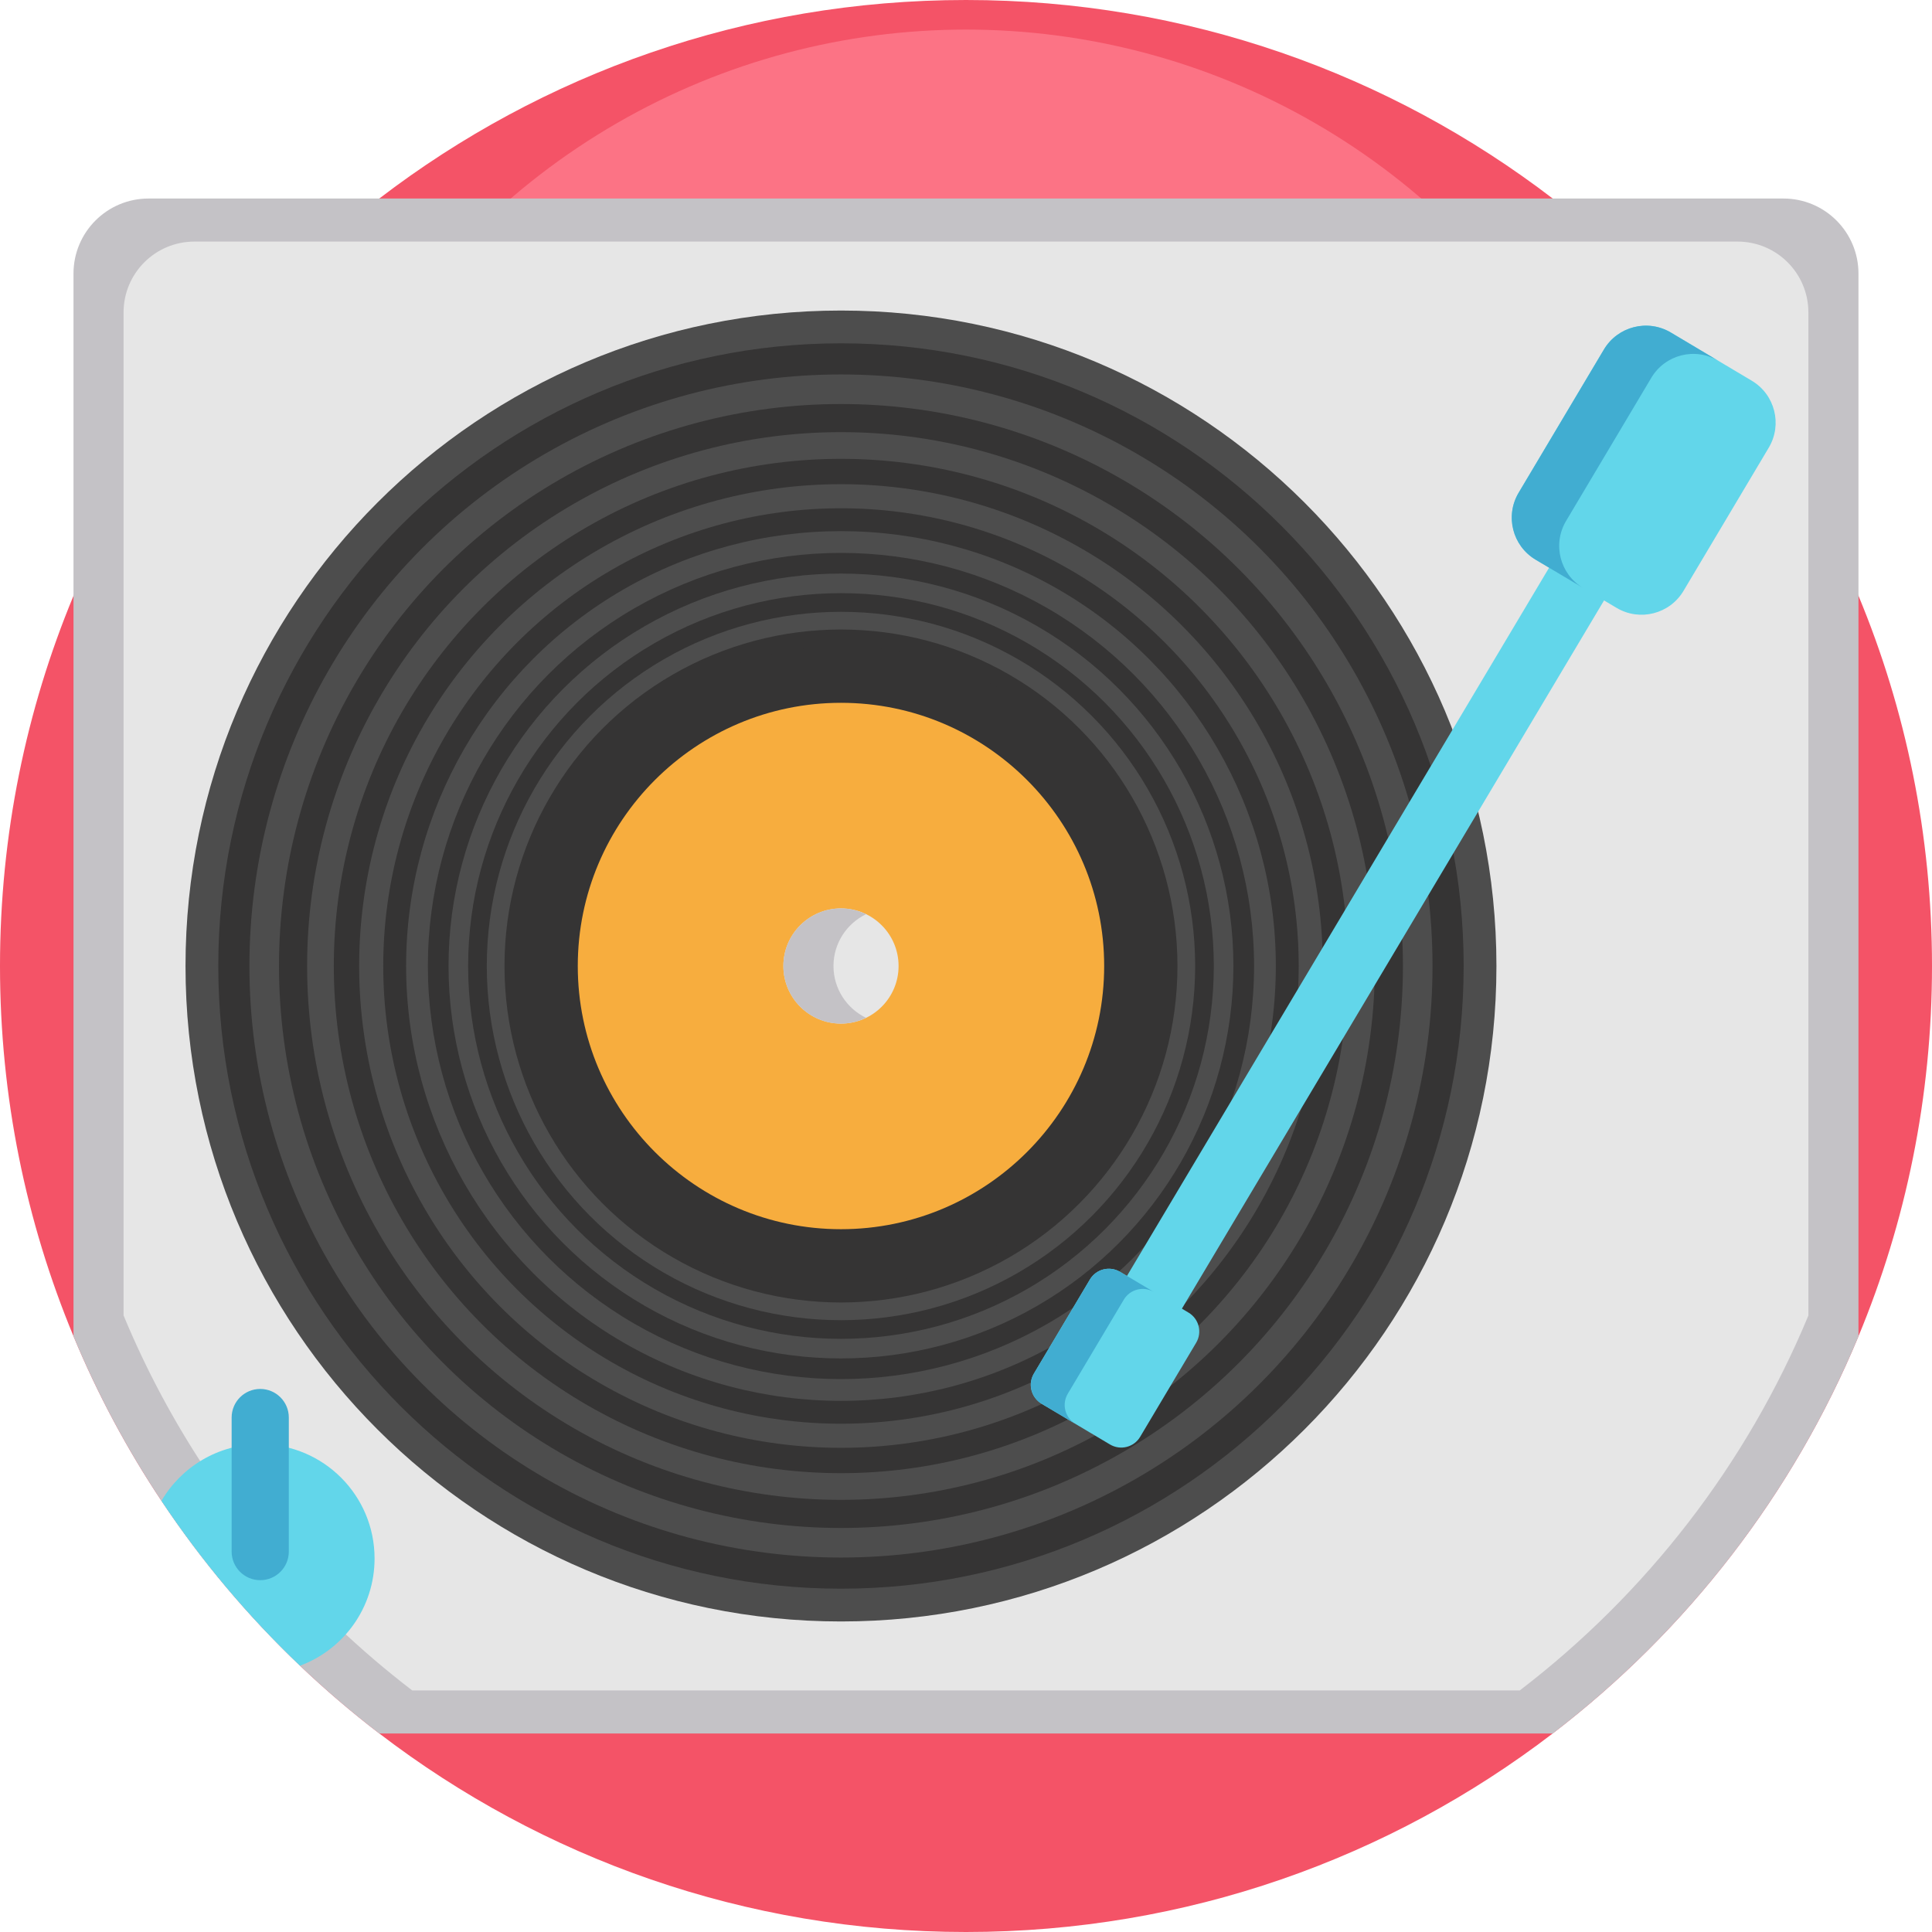 <?xml version="1.0" encoding="iso-8859-1"?>
<!-- Generator: Adobe Illustrator 19.0.0, SVG Export Plug-In . SVG Version: 6.00 Build 0)  -->
<svg version="1.1" id="Capa_1" xmlns="http://www.w3.org/2000/svg" xmlns:xlink="http://www.w3.org/1999/xlink" x="0px" y="0px"
	 viewBox="0 0 512 512" style="enable-background:new 0 0 512 512;" xml:space="preserve">
<path style="fill:#F45367;" d="M512,256c0,34.764-6.928,67.908-19.487,98.137c-17.377,41.848-45.547,78.085-81.032,105.253
	C368.379,492.398,314.483,512,256,512s-112.379-19.602-155.481-52.611c-7.325-5.611-14.346-11.609-21.013-17.962
	c-13.793-13.124-26.122-27.784-36.718-43.687c-9.112-13.678-16.938-28.275-23.312-43.635C6.928,323.887,0,290.753,0,256
	s6.928-67.887,19.477-98.105c17.377-41.859,45.547-78.106,81.042-105.284C143.621,19.602,197.517,0,256,0
	s112.379,19.602,155.481,52.611c35.485,27.167,63.655,63.404,81.032,105.253C505.072,188.092,512,221.236,512,256z"/>
<circle style="fill:#FC7385;" cx="256" cy="192.784" r="184.947"/>
<path style="fill:#4D4D4D;" d="M222.867,240.747c8.429,0,15.254,6.825,15.254,15.254c0,8.429-6.825,15.265-15.254,15.265
	c-8.429,0-15.265-6.836-15.265-15.265C207.602,247.572,214.438,240.747,222.867,240.747z"/>
<path style="fill:#C4C2C6;" d="M472.628,52.611H39.372c-10.992,0-19.895,8.903-19.895,19.895v281.6
	c6.374,15.36,14.2,29.957,23.312,43.635c10.595,15.903,22.925,30.563,36.718,43.687c6.666,6.353,13.688,12.351,21.013,17.962
	h310.962c35.485-27.167,63.655-63.404,81.032-105.253V72.505C492.513,61.513,483.61,52.611,472.628,52.611z"/>
<path style="fill:#E6E6E6;" d="M460.475,64.021H51.524c-10.376,0-18.779,8.403-18.779,18.779v265.802
	c6.017,14.498,13.403,28.277,22.003,41.187c10.001,15.011,21.639,28.849,34.658,41.237c6.292,5.997,12.92,11.658,19.834,16.955
	h293.517c33.494-25.643,60.084-59.848,76.485-99.348V82.8C479.245,72.424,470.84,64.021,460.475,64.021z"/>
<path style="fill:#4D4D4D;" d="M222.867,82.297c95.931,0,173.704,77.773,173.704,173.704s-77.773,173.704-173.704,173.704
	S49.163,351.932,49.163,256.001S126.936,82.297,222.867,82.297z"/>
<path style="fill:#353434;" d="M222.867,90.982c91.134,0,165.019,73.885,165.019,165.019S314.001,421.02,222.867,421.02
	S57.849,347.136,57.849,256.001S131.732,90.982,222.867,90.982z"/>
<circle style="fill:#4D4D4D;" cx="222.866" cy="256" r="156.766"/>
<circle style="fill:#353434;" cx="222.866" cy="256" r="148.929"/>
<circle style="fill:#4D4D4D;" cx="222.866" cy="256" r="141.479"/>
<circle style="fill:#353434;" cx="222.866" cy="256" r="134.405"/>
<circle style="fill:#4D4D4D;" cx="222.866" cy="256" r="127.687"/>
<circle style="fill:#353434;" cx="222.866" cy="256" r="121.302"/>
<circle style="fill:#4D4D4D;" cx="222.866" cy="256" r="115.242"/>
<circle style="fill:#353434;" cx="222.866" cy="256" r="109.474"/>
<circle style="fill:#4D4D4D;" cx="222.866" cy="256" r="103.999"/>
<circle style="fill:#353434;" cx="222.866" cy="256" r="98.806"/>
<circle style="fill:#4D4D4D;" cx="222.866" cy="256" r="93.863"/>
<g>
	<circle style="fill:#353434;" cx="222.866" cy="256" r="89.172"/>
	<circle style="fill:#353434;" cx="222.866" cy="256" r="84.71"/>
</g>
<path style="fill:#F7AD3E;" d="M222.867,186.251c38.463,0,69.75,31.287,69.75,69.75s-31.287,69.75-69.75,69.75
	s-69.75-31.287-69.75-69.75S184.405,186.251,222.867,186.251z"/>
<path style="fill:#E6E6E6;" d="M222.867,240.736c8.43,0,15.265,6.835,15.265,15.265c0,8.43-6.835,15.265-15.265,15.265
	c-8.43,0-15.265-6.835-15.265-15.265C207.602,247.571,214.437,240.736,222.867,240.736z"/>
<path style="fill:#C4C2C6;" d="M220.882,256.001c0-6.048,3.525-11.258,8.626-13.73c-2.01-0.974-4.257-1.536-6.64-1.536
	c-8.43,0-15.265,6.835-15.265,15.265s6.835,15.265,15.265,15.265c2.383,0,4.63-0.562,6.64-1.536
	C224.408,267.259,220.882,262.049,220.882,256.001z"/>
<g>
	
		<rect x="351.965" y="122.014" transform="matrix(-0.859 -0.512 0.512 -0.859 541.812 650.735)" style="fill:#62D6EA;" width="16.949" height="257.614"/>
	<path style="fill:#62D6EA;" d="M316.996,355.841l-14.845,24.934c-1.647,2.766-5.224,3.674-7.991,2.027l-18.138-10.799
		c-2.766-1.647-3.674-5.224-2.027-7.99l14.845-24.934c1.647-2.766,5.224-3.674,7.99-2.027l9.069,5.399l9.069,5.399
		C317.736,349.496,318.643,353.074,316.996,355.841z"/>
</g>
<path style="fill:#41ADD1;" d="M282.974,369.358l14.845-24.934c1.647-2.766,5.224-3.674,7.991-2.027l-8.978-5.346
	c-2.766-1.647-6.345-0.74-7.991,2.027l-14.845,24.934c-1.647,2.766-0.74,6.344,2.027,7.99l8.978,5.346
	C282.234,375.701,281.326,372.124,282.974,369.358z"/>
<path style="fill:#62D6EA;" d="M468.739,118.64l-22.593,37.948c-3.657,6.143-11.603,8.159-17.745,4.5l-10.722-6.383l-10.722-6.383
	c-6.143-3.657-8.159-11.603-4.5-17.745l22.593-37.948c3.657-6.143,11.603-8.159,17.745-4.5l21.443,12.767
	C470.382,104.551,472.397,112.496,468.739,118.64z"/>
<path style="fill:#41ADD1;" d="M415.026,138.059l22.593-37.948c3.658-6.144,11.603-8.159,17.747-4.501l-12.569-7.484
	c-6.143-3.657-14.088-1.643-17.747,4.501l-22.593,37.948c-3.658,6.144-1.643,14.088,4.5,17.747l10.722,6.383l1.848,1.1
	C413.384,152.148,411.368,144.203,415.026,138.059z"/>
<path style="fill:#62D6EA;" d="M99.265,413.017c0,13.03-8.213,24.137-19.759,28.411c-13.793-13.124-26.122-27.784-36.718-43.687
	c5.256-8.986,15.005-15.026,26.175-15.026C85.703,382.715,99.265,396.278,99.265,413.017z"/>
<path style="fill:#41ADD1;" d="M68.963,418.764L68.963,418.764c-4.184,0-7.576-3.392-7.576-7.576v-35.527
	c0-4.184,3.392-7.576,7.576-7.576l0,0c4.184,0,7.576,3.392,7.576,7.576v35.527C76.539,415.372,73.147,418.764,68.963,418.764z"/>
<g>
</g>
<g>
</g>
<g>
</g>
<g>
</g>
<g>
</g>
<g>
</g>
<g>
</g>
<g>
</g>
<g>
</g>
<g>
</g>
<g>
</g>
<g>
</g>
<g>
</g>
<g>
</g>
<g>
</g>
</svg>

